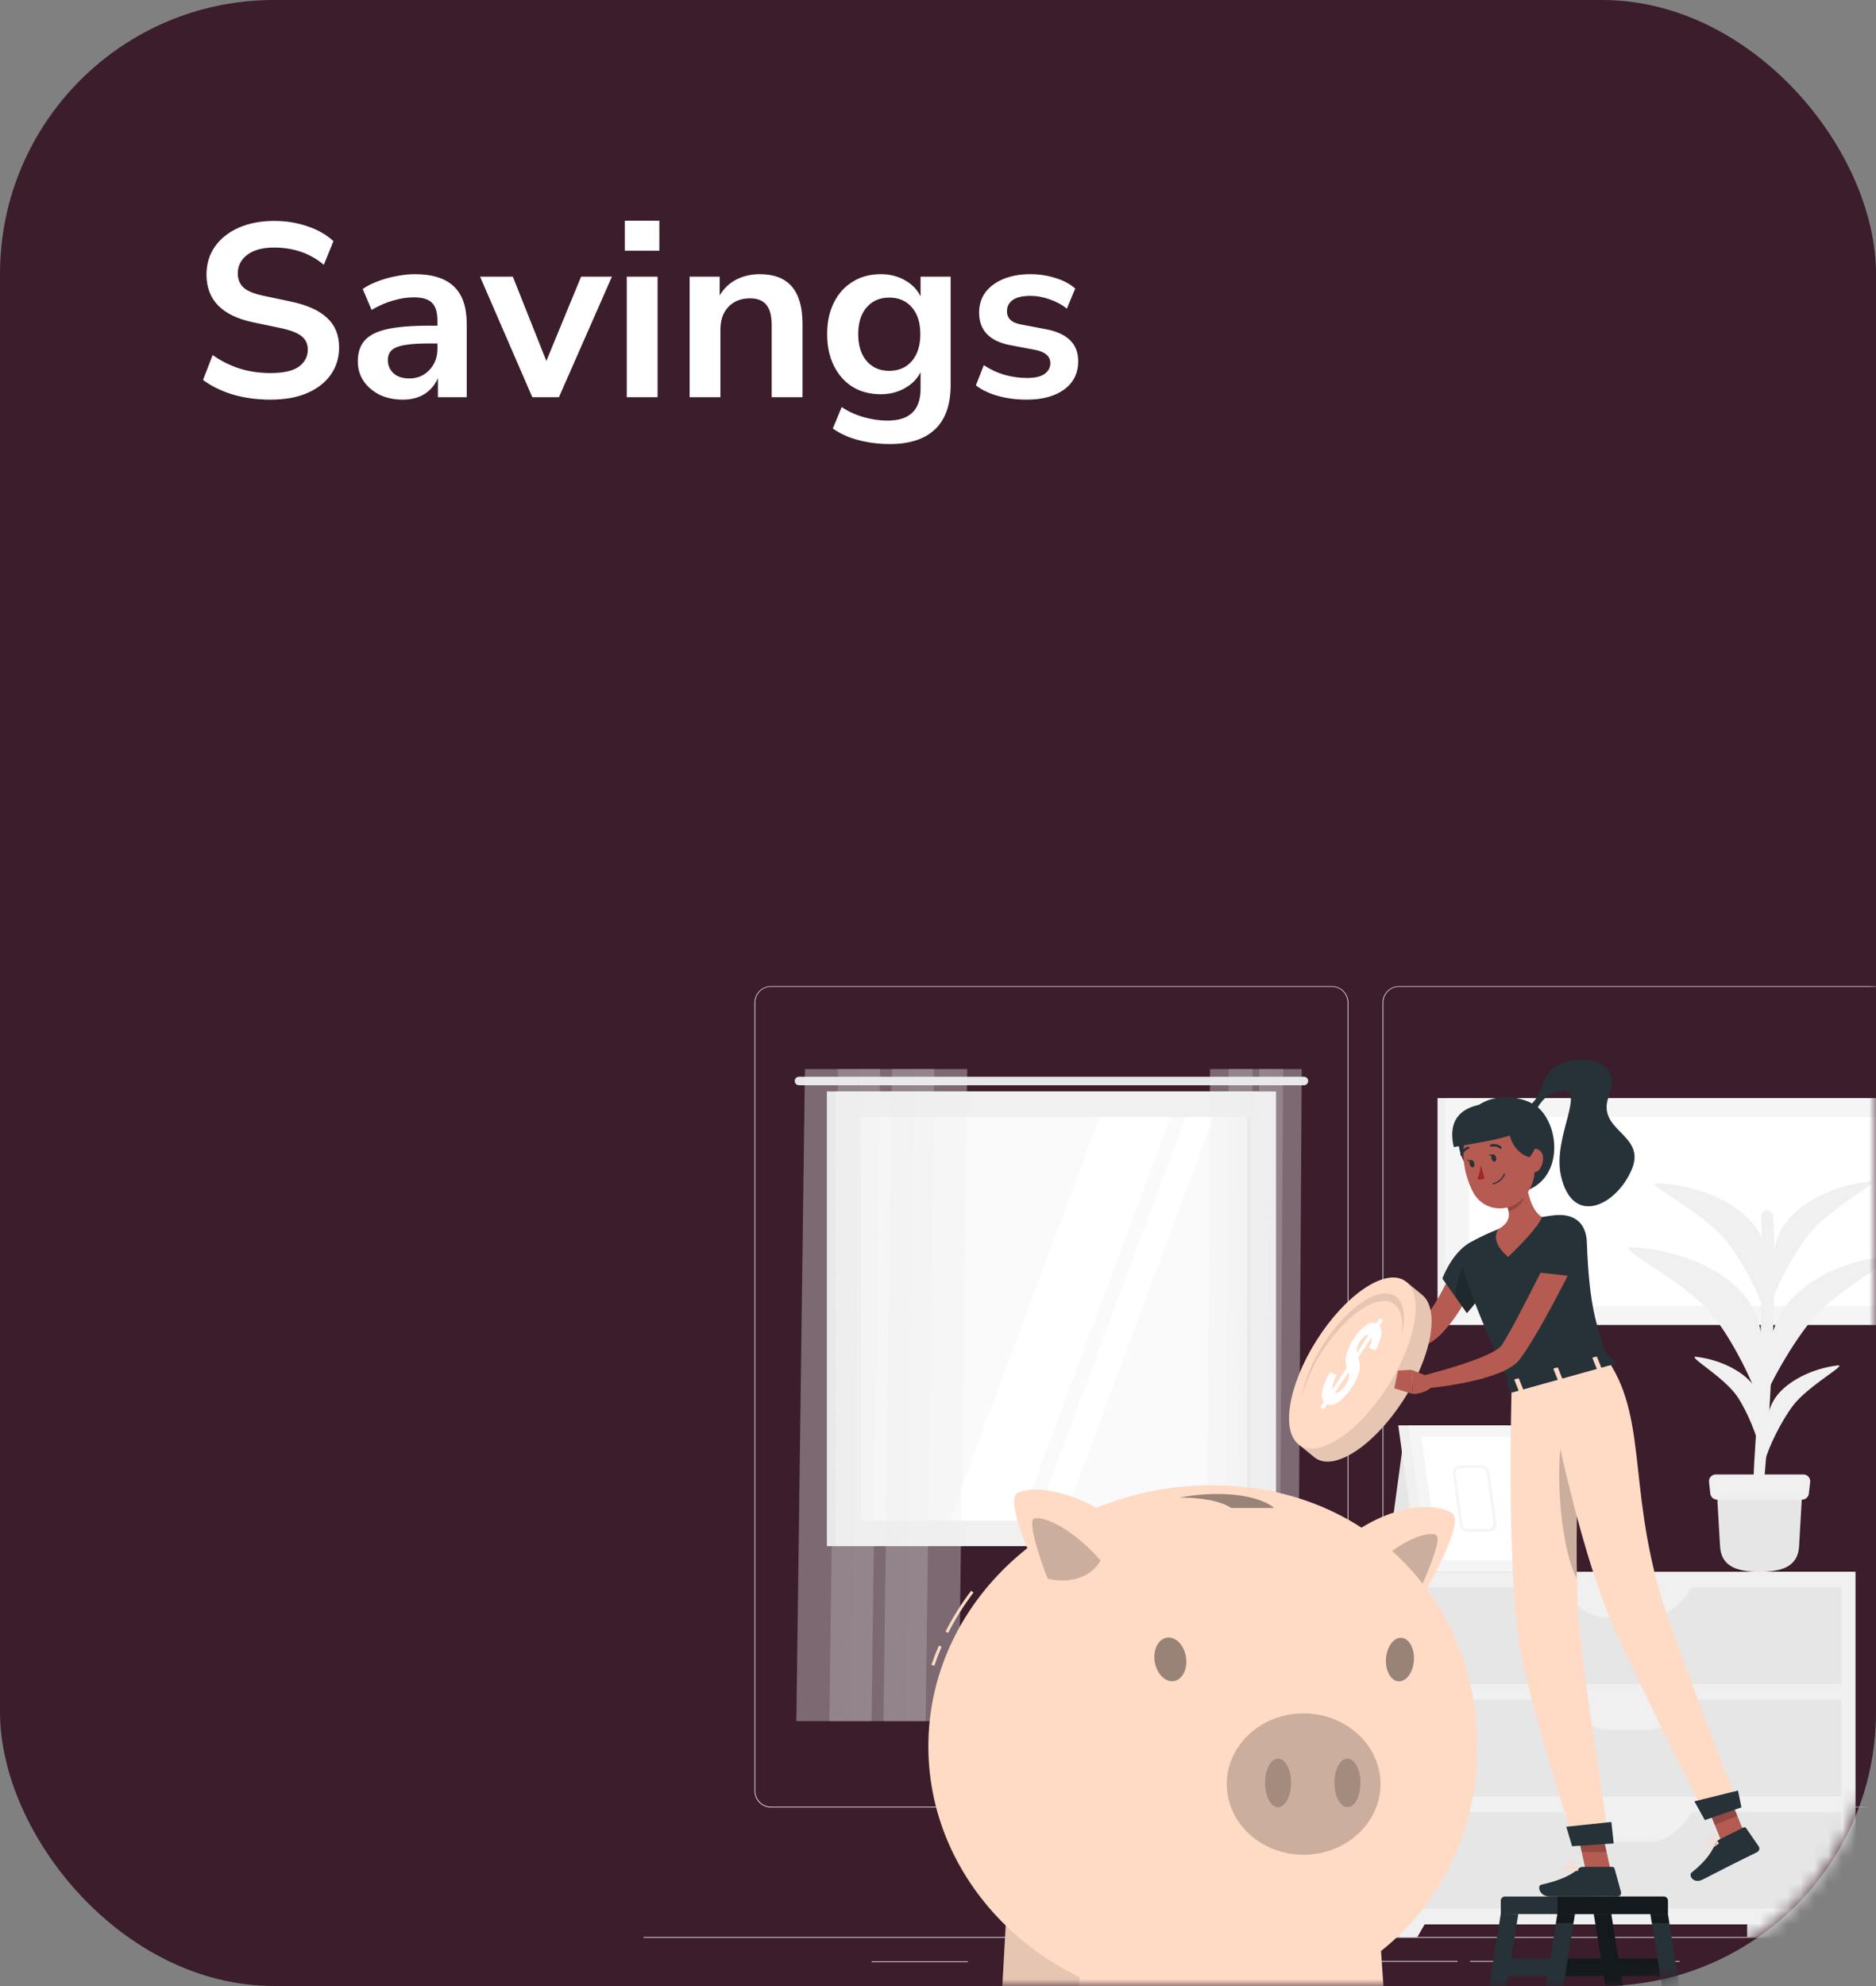 <svg width="137" height="145" viewBox="0 0 137 145" fill="none" xmlns="http://www.w3.org/2000/svg">
<rect x="0" y="0" width="137" height="145" fill="#808080" stroke="none"/>
<rect width="137" height="145" rx="20" fill="#3B1D2C"/>
<path d="M19.76 29.18C18.764 29.18 17.84 29.054 16.988 28.802C16.136 28.538 15.416 28.184 14.828 27.74L15.53 25.922C16.118 26.342 16.76 26.666 17.456 26.894C18.164 27.122 18.932 27.236 19.76 27.236C20.708 27.236 21.398 27.08 21.83 26.768C22.262 26.444 22.478 26.03 22.478 25.526C22.478 25.106 22.322 24.776 22.01 24.536C21.71 24.296 21.188 24.098 20.444 23.942L18.464 23.528C16.208 23.048 15.08 21.89 15.08 20.054C15.08 19.262 15.29 18.572 15.71 17.984C16.13 17.396 16.712 16.94 17.456 16.616C18.2 16.292 19.058 16.13 20.03 16.13C20.894 16.13 21.704 16.262 22.46 16.526C23.216 16.778 23.846 17.138 24.35 17.606L23.648 19.334C22.652 18.494 21.44 18.074 20.012 18.074C19.184 18.074 18.536 18.248 18.068 18.596C17.6 18.944 17.366 19.4 17.366 19.964C17.366 20.396 17.51 20.744 17.798 21.008C18.086 21.26 18.578 21.458 19.274 21.602L21.236 22.016C22.424 22.268 23.306 22.664 23.882 23.204C24.47 23.744 24.764 24.464 24.764 25.364C24.764 26.12 24.56 26.786 24.152 27.362C23.744 27.938 23.162 28.388 22.406 28.712C21.662 29.024 20.78 29.18 19.76 29.18ZM29.424 29.18C28.788 29.18 28.218 29.06 27.713 28.82C27.221 28.568 26.831 28.232 26.544 27.812C26.267 27.392 26.13 26.918 26.13 26.39C26.13 25.742 26.297 25.232 26.634 24.86C26.97 24.476 27.515 24.2 28.271 24.032C29.027 23.864 30.041 23.78 31.314 23.78H31.944V23.402C31.944 22.802 31.811 22.37 31.547 22.106C31.284 21.842 30.84 21.71 30.215 21.71C29.724 21.71 29.22 21.788 28.703 21.944C28.188 22.088 27.666 22.316 27.137 22.628L26.489 21.098C26.802 20.882 27.168 20.696 27.587 20.54C28.02 20.372 28.47 20.246 28.938 20.162C29.418 20.066 29.867 20.018 30.288 20.018C31.572 20.018 32.526 20.318 33.15 20.918C33.773 21.506 34.086 22.424 34.086 23.672V29H31.98V27.596C31.776 28.088 31.451 28.478 31.008 28.766C30.564 29.042 30.035 29.18 29.424 29.18ZM29.892 27.632C30.48 27.632 30.965 27.428 31.349 27.02C31.745 26.612 31.944 26.096 31.944 25.472V25.076H31.331C30.203 25.076 29.418 25.166 28.974 25.346C28.541 25.514 28.326 25.826 28.326 26.282C28.326 26.678 28.463 27.002 28.739 27.254C29.015 27.506 29.399 27.632 29.892 27.632ZM38.873 29L35.057 20.198H37.451L39.899 26.354L42.437 20.198H44.687L40.817 29H38.873ZM45.63 18.308V16.112H48.15V18.308H45.63ZM45.773 29V20.198H48.023V29H45.773ZM50.361 29V20.198H52.557V21.566C52.857 21.062 53.259 20.678 53.763 20.414C54.279 20.15 54.855 20.018 55.491 20.018C57.567 20.018 58.605 21.224 58.605 23.636V29H56.355V23.744C56.355 23.06 56.223 22.562 55.959 22.25C55.707 21.938 55.311 21.782 54.771 21.782C54.111 21.782 53.583 21.992 53.187 22.412C52.803 22.82 52.611 23.366 52.611 24.05V29H50.361ZM64.995 32.42C64.179 32.42 63.411 32.324 62.691 32.132C61.983 31.952 61.359 31.67 60.819 31.286L61.467 29.72C61.971 30.056 62.511 30.302 63.087 30.458C63.663 30.626 64.239 30.71 64.815 30.71C66.423 30.71 67.227 29.936 67.227 28.388V27.182C66.975 27.674 66.585 28.064 66.057 28.352C65.541 28.64 64.965 28.784 64.329 28.784C63.537 28.784 62.847 28.604 62.259 28.244C61.671 27.872 61.215 27.356 60.891 26.696C60.567 26.036 60.405 25.268 60.405 24.392C60.405 23.516 60.567 22.754 60.891 22.106C61.215 21.446 61.671 20.936 62.259 20.576C62.847 20.204 63.537 20.018 64.329 20.018C64.989 20.018 65.577 20.168 66.093 20.468C66.609 20.756 66.987 21.146 67.227 21.638V20.198H69.423V28.118C69.423 29.546 69.045 30.62 68.289 31.34C67.533 32.06 66.435 32.42 64.995 32.42ZM64.941 27.074C65.637 27.074 66.189 26.834 66.597 26.354C67.005 25.874 67.209 25.22 67.209 24.392C67.209 23.564 67.005 22.916 66.597 22.448C66.189 21.968 65.637 21.728 64.941 21.728C64.245 21.728 63.693 21.968 63.285 22.448C62.877 22.916 62.673 23.564 62.673 24.392C62.673 25.22 62.877 25.874 63.285 26.354C63.693 26.834 64.245 27.074 64.941 27.074ZM74.976 29.18C74.232 29.18 73.536 29.09 72.888 28.91C72.24 28.73 71.7 28.472 71.268 28.136L71.844 26.66C72.288 26.96 72.786 27.194 73.338 27.362C73.89 27.518 74.442 27.596 74.994 27.596C75.57 27.596 75.996 27.5 76.272 27.308C76.56 27.104 76.704 26.84 76.704 26.516C76.704 26.012 76.332 25.688 75.588 25.544L73.788 25.202C72.264 24.914 71.502 24.122 71.502 22.826C71.502 22.25 71.658 21.752 71.97 21.332C72.294 20.912 72.738 20.588 73.302 20.36C73.866 20.132 74.514 20.018 75.246 20.018C75.87 20.018 76.47 20.108 77.046 20.288C77.622 20.456 78.114 20.714 78.522 21.062L77.91 22.538C77.562 22.25 77.142 22.022 76.65 21.854C76.17 21.686 75.708 21.602 75.264 21.602C74.676 21.602 74.238 21.704 73.95 21.908C73.674 22.112 73.536 22.382 73.536 22.718C73.536 23.246 73.878 23.57 74.562 23.69L76.362 24.032C77.142 24.176 77.73 24.44 78.126 24.824C78.534 25.208 78.738 25.724 78.738 26.372C78.738 27.248 78.396 27.938 77.712 28.442C77.028 28.934 76.116 29.18 74.976 29.18Z" fill="white"/>
<mask id="mask0_25_65" style="mask-type:alpha" maskUnits="userSpaceOnUse" x="0" y="0" width="137" height="145">
<rect width="137" height="145" rx="20" fill="#3B1D2C"/>
</mask>
<g mask="url(#mask0_25_65)">
<path d="M153.023 141.424H47V141.477H153.023V141.424Z" fill="#EBEBEB"/>
<path d="M70.677 143.203H63.654V143.256H70.677V143.203Z" fill="#EBEBEB"/>
<path d="M81.67 144.732H75.272V144.785H81.67V144.732Z" fill="#EBEBEB"/>
<path d="M106.443 143.176H100.012V143.229H106.443V143.176Z" fill="#EBEBEB"/>
<path d="M122.652 143.176H107.363V143.229H122.652V143.176Z" fill="#EBEBEB"/>
<path d="M97.255 131.967H56.311C55.99 131.966 55.683 131.838 55.456 131.611C55.23 131.384 55.102 131.077 55.102 130.756V73.2C55.105 72.881 55.234 72.576 55.46 72.352C55.686 72.127 55.992 72.001 56.311 72H97.255C97.576 72 97.884 72.128 98.111 72.355C98.338 72.582 98.466 72.89 98.466 73.211V130.756C98.466 131.077 98.338 131.385 98.111 131.612C97.884 131.839 97.576 131.967 97.255 131.967ZM56.311 72.042C56.004 72.043 55.71 72.165 55.494 72.382C55.277 72.599 55.155 72.894 55.155 73.2V130.756C55.155 131.063 55.277 131.357 55.494 131.574C55.71 131.791 56.004 131.913 56.311 131.914H97.255C97.562 131.913 97.856 131.791 98.073 131.574C98.29 131.357 98.412 131.063 98.413 130.756V73.2C98.412 72.893 98.29 72.599 98.073 72.382C97.856 72.165 97.562 72.043 97.255 72.042H56.311Z" fill="#EBEBEB"/>
<path d="M143.123 131.967H102.177C101.856 131.966 101.548 131.838 101.321 131.611C101.094 131.385 100.966 131.077 100.966 130.756V73.2C100.969 72.881 101.098 72.576 101.325 72.352C101.551 72.127 101.857 72.001 102.177 72H143.123C143.441 72.001 143.747 72.128 143.972 72.352C144.198 72.577 144.327 72.882 144.329 73.2V130.756C144.329 131.076 144.202 131.384 143.976 131.611C143.75 131.838 143.443 131.966 143.123 131.967ZM102.177 72.042C101.87 72.043 101.576 72.165 101.359 72.382C101.142 72.599 101.019 72.893 101.019 73.2V130.756C101.019 131.063 101.142 131.357 101.359 131.574C101.576 131.791 101.87 131.913 102.177 131.914H143.123C143.43 131.913 143.724 131.791 143.941 131.574C144.158 131.357 144.28 131.063 144.281 130.756V73.2C144.28 72.893 144.158 72.599 143.941 72.382C143.724 72.165 143.43 72.043 143.123 72.042H102.177Z" fill="#EBEBEB"/>
<path d="M135.491 114.757H127.592V141.424H135.491V114.757Z" fill="#E6E6E6"/>
<path d="M134.179 141.424H135.491V139.024H132.798L134.179 141.424Z" fill="#F0F0F0"/>
<path d="M103.339 114.757H95.44V141.424H103.339V114.757Z" fill="#E6E6E6"/>
<path d="M135.493 114.757H102.194V140.502H135.493V114.757Z" fill="#F0F0F0"/>
<path d="M134.473 115.898H103.214V122.959H134.473V115.898Z" fill="#E6E6E6"/>
<path d="M120.319 118.093H117.365C116.093 118.093 114.857 117.221 113.973 115.684H123.708C122.828 117.221 121.602 118.093 120.319 118.093Z" fill="#F0F0F0"/>
<path d="M103.508 141.424H102.194V139.024H104.887L103.508 141.424Z" fill="#F0F0F0"/>
<path d="M134.473 124.1H103.214V131.161H134.473V124.1Z" fill="#E6E6E6"/>
<path d="M120.319 126.284H117.365C116.093 126.284 114.857 125.414 113.973 123.875H123.708C122.828 125.423 121.602 126.284 120.319 126.284Z" fill="#F0F0F0"/>
<path d="M134.473 132.302H103.214V139.363H134.473V132.302Z" fill="#E6E6E6"/>
<path d="M120.319 134.494H117.365C116.093 134.494 114.857 133.623 113.973 132.085H123.708C122.828 133.623 121.602 134.494 120.319 134.494Z" fill="#F0F0F0"/>
<path d="M139.09 80.174H104.98V96.731H139.09V80.174Z" fill="#F0F0F0"/>
<path d="M140.32 80.174H105.555V96.731H140.32V80.174Z" fill="#F5F5F5"/>
<path d="M138.6 95.355V81.553H107.276V95.355H138.6Z" fill="white"/>
<path d="M128.757 108.909C129.372 102.547 129.798 92.204 129.467 88.747C129.461 88.688 129.442 88.631 129.412 88.579C129.382 88.528 129.341 88.483 129.293 88.448C129.229 88.401 129.153 88.374 129.074 88.368C128.994 88.362 128.915 88.379 128.845 88.416C128.774 88.453 128.716 88.509 128.676 88.578C128.636 88.647 128.616 88.725 128.619 88.805C128.676 90.518 128.744 94.799 128.379 102.185C128.197 105.86 127.936 108.377 128.116 108.909H128.757Z" fill="#F0F0F0"/>
<path d="M130.519 95.211C131.922 93.404 134.828 91.975 137.805 91.756C138.973 91.669 134.278 94 132.344 96.328C130.845 98.135 129.164 101.112 128.604 102.736C128.933 99.384 129.113 97.022 130.519 95.211Z" fill="#F0F0F0"/>
<path d="M127.578 94.82C126.125 92.797 122.771 91.239 119.14 91.063C117.715 90.995 123.137 93.535 125.16 96.139C126.732 98.16 128.341 101.511 128.786 103.349C128.894 99.536 129.032 96.846 127.578 94.82Z" fill="#F0F0F0"/>
<path d="M130.421 89.256C131.53 87.749 133.979 86.51 136.571 86.258C137.588 86.158 133.632 88.166 132.096 90.122C130.903 91.631 129.634 94.102 129.253 95.44C129.316 92.698 129.314 90.764 130.421 89.256Z" fill="#F0F0F0"/>
<path d="M128.188 89.566C126.956 87.85 124.117 86.534 121.042 86.385C119.836 86.328 124.435 88.478 126.132 90.683C127.463 92.395 128.829 95.232 129.204 96.788C129.302 93.557 129.418 91.279 128.188 89.566Z" fill="#F0F0F0"/>
<path d="M129.677 102.013C130.478 100.876 132.279 99.92 134.202 99.691C134.957 99.602 132.048 101.161 130.936 102.63C130.073 103.771 129.168 105.624 128.905 106.623C128.907 104.585 128.877 103.15 129.677 102.013Z" fill="#F0F0F0"/>
<path d="M128.214 101.373C127.518 100.245 125.796 99.293 123.877 99.064C123.123 98.974 125.905 100.524 126.882 101.981C127.639 103.114 128.366 104.95 128.536 105.942C128.744 103.924 128.918 102.501 128.214 101.373Z" fill="#F0F0F0"/>
<path d="M128.496 114.757C130.029 114.757 131.295 114.437 131.382 112.908L131.638 108.483H125.355L125.612 112.908C125.699 114.437 126.965 114.757 128.496 114.757Z" fill="#E6E6E6"/>
<path d="M125.391 109.49H131.607C131.728 109.489 131.845 109.444 131.936 109.363C132.026 109.282 132.083 109.17 132.096 109.049L132.192 108.201C132.199 108.131 132.192 108.062 132.171 107.995C132.149 107.929 132.114 107.868 132.068 107.816C132.022 107.765 131.965 107.723 131.901 107.695C131.838 107.666 131.769 107.652 131.7 107.651H125.298C125.229 107.652 125.16 107.666 125.096 107.695C125.033 107.723 124.976 107.765 124.93 107.816C124.884 107.868 124.849 107.929 124.827 107.995C124.806 108.062 124.799 108.131 124.806 108.201L124.899 109.049C124.913 109.17 124.971 109.282 125.061 109.363C125.152 109.444 125.27 109.49 125.391 109.49Z" fill="#F0F0F0"/>
<path d="M105.366 114.757H101.199L102.433 105.624H105.366V114.757Z" fill="#E6E6E6"/>
<path d="M111.481 114.757H103.585L102.113 104.068H110.012L111.481 114.757Z" fill="#F0F0F0"/>
<path d="M112.535 114.757H104.318L102.849 104.068H111.066L112.535 114.757Z" fill="#F5F5F5"/>
<path d="M105.043 113.915L103.805 104.91H110.338L111.577 113.915H105.043Z" fill="white"/>
<path d="M108.727 111.837H107.17C107.035 111.837 106.904 111.789 106.802 111.7C106.7 111.611 106.633 111.488 106.615 111.354L106.102 107.624C106.09 107.544 106.096 107.464 106.119 107.387C106.141 107.31 106.18 107.239 106.233 107.179C106.286 107.119 106.352 107.071 106.425 107.038C106.498 107.005 106.577 106.988 106.657 106.988H108.214C108.349 106.988 108.48 107.037 108.582 107.126C108.684 107.215 108.75 107.337 108.769 107.471L109.282 111.201C109.293 111.28 109.287 111.361 109.264 111.438C109.241 111.514 109.202 111.585 109.149 111.646C109.097 111.706 109.032 111.754 108.959 111.787C108.886 111.82 108.807 111.837 108.727 111.837ZM106.818 111.324C106.83 111.407 106.871 111.484 106.935 111.539C106.998 111.594 107.08 111.625 107.164 111.625H108.72C108.77 111.625 108.819 111.615 108.865 111.594C108.91 111.574 108.951 111.544 108.983 111.506C109.016 111.469 109.04 111.424 109.054 111.376C109.069 111.328 109.073 111.278 109.066 111.229L108.553 107.501C108.541 107.417 108.5 107.341 108.436 107.286C108.373 107.23 108.291 107.2 108.207 107.2H106.651C106.601 107.199 106.552 107.21 106.506 107.23C106.461 107.251 106.42 107.281 106.388 107.318C106.355 107.355 106.33 107.399 106.316 107.447C106.301 107.495 106.298 107.545 106.305 107.594L106.818 111.324Z" fill="#F5F5F5"/>
<path d="M91.848 79.687H60.384V112.889H91.848V79.687Z" fill="#E6E6E6"/>
<path d="M95.222 78.612H58.349C58.308 78.612 58.267 78.62 58.229 78.635C58.191 78.651 58.157 78.674 58.128 78.704C58.099 78.733 58.076 78.767 58.06 78.805C58.045 78.844 58.037 78.884 58.037 78.925C58.037 79.008 58.07 79.087 58.128 79.146C58.187 79.204 58.266 79.237 58.349 79.237H95.222C95.304 79.237 95.383 79.204 95.442 79.146C95.5 79.087 95.533 79.008 95.533 78.925C95.534 78.884 95.526 78.844 95.51 78.805C95.495 78.767 95.472 78.733 95.443 78.704C95.414 78.674 95.379 78.651 95.341 78.635C95.303 78.62 95.263 78.612 95.222 78.612Z" fill="#E6E6E6"/>
<path d="M93.186 79.687H61.01V112.889H93.186V79.687Z" fill="#F0F0F0"/>
<path d="M91.316 111.021V81.557H62.878V111.021H91.316Z" fill="#FAFAFA"/>
<path d="M69.333 111.021L80.304 81.555H85.482L74.513 111.021H69.333Z" fill="white"/>
<path d="M75.624 111.021L86.595 81.555H88.614L77.643 111.021H75.624Z" fill="white"/>
<path d="M91.316 111.019V81.555H91.078V111.019H91.316Z" fill="#E6E6E6"/>
<g opacity="0.6">
<path opacity="0.6" d="M62.106 125.663H58.156L58.781 78.054H62.734L62.106 125.663Z" fill="#F0F0F0"/>
<path opacity="0.6" d="M63.646 125.663H60.567L61.194 78.054H64.271L63.646 125.663Z" fill="#E6E6E6"/>
<path opacity="0.6" d="M66.057 125.663H62.106L62.734 78.054H66.684L66.057 125.663Z" fill="#F0F0F0"/>
<path opacity="0.6" d="M67.596 125.663H64.517L65.145 78.054H68.224L67.596 125.663Z" fill="#E6E6E6"/>
<path opacity="0.6" d="M70.007 125.663H66.057L66.684 78.054H70.635L70.007 125.663Z" fill="#F0F0F0"/>
</g>
<g opacity="0.6">
<path opacity="0.6" d="M92.533 125.663H94.766L95.064 78.054H92.832L92.533 125.663Z" fill="#F0F0F0"/>
<path opacity="0.6" d="M91.663 125.663H93.402L93.703 78.054H91.962L91.663 125.663Z" fill="#E6E6E6"/>
<path opacity="0.6" d="M90.3 125.663H92.533L92.832 78.054H90.599L90.3 125.663Z" fill="#F0F0F0"/>
<path opacity="0.6" d="M89.43 125.663H91.169L91.47 78.054H89.73L89.43 125.663Z" fill="#E6E6E6"/>
<path opacity="0.6" d="M88.067 125.663H90.3L90.599 78.054H88.366L88.067 125.663Z" fill="#F0F0F0"/>
</g>
<path d="M107.353 85.526C106.08 83.805 106.375 82.301 107.353 81.22C108.572 79.863 110.563 79.873 111.89 80.567C113.969 81.65 114.416 86.398 110.945 87.068C109.713 86.638 108.513 86.123 107.353 85.526Z" fill="#263238"/>
<path d="M111.485 80.866C112.758 80.117 112.404 78.665 113.553 77.897C115.152 76.837 118.597 77.297 117.52 79.948C116.443 82.598 120.277 82.751 119.164 85.384C118.05 88.018 114.817 89.625 113.985 85.808C113.364 82.948 116.004 79.263 113.873 79.659C112.544 79.905 112.1 81.273 112.1 81.273L111.485 80.866Z" fill="#263238"/>
<path d="M108.324 92.091C108.15 92.573 107.961 93.01 107.76 93.461C107.558 93.913 107.336 94.348 107.102 94.782C106.633 95.695 106.043 96.54 105.349 97.295C105.15 97.507 104.932 97.699 104.698 97.87C104.466 98.034 104.219 98.176 103.96 98.294C103.483 98.507 102.986 98.672 102.476 98.786C101.509 99.009 100.52 99.116 99.528 99.106C99.417 99.104 99.31 99.062 99.227 98.987C99.145 98.913 99.092 98.811 99.079 98.7C99.066 98.59 99.093 98.478 99.156 98.386C99.218 98.294 99.312 98.228 99.42 98.2H99.441C100.328 97.993 101.202 97.73 102.056 97.414C102.457 97.264 102.846 97.082 103.218 96.869C103.383 96.774 103.541 96.665 103.689 96.544C103.831 96.425 103.963 96.293 104.083 96.15C104.356 95.827 104.602 95.483 104.819 95.119C105.048 94.744 105.268 94.356 105.472 93.951C105.875 93.15 106.256 92.293 106.585 91.47V91.457C106.672 91.229 106.847 91.044 107.07 90.944C107.293 90.844 107.547 90.837 107.776 90.924C108.004 91.011 108.189 91.186 108.289 91.409C108.389 91.632 108.396 91.886 108.309 92.115L108.324 92.091Z" fill="#B55B52"/>
<path d="M108.048 90.522C106.297 90.722 105.332 93.349 105.332 93.349L107.126 95.876C107.126 95.876 109.246 93.474 109.431 92.401C109.615 91.296 109.342 90.372 108.048 90.522Z" fill="#263238"/>
<path opacity="0.2" d="M107.09 92.13C107.677 91.761 108.317 91.964 108.862 92.649C108.975 92.846 109.051 93.061 109.085 93.285C108.555 94.246 107.124 95.874 107.124 95.874L106.303 94.719C106.242 94.036 106.71 92.356 107.09 92.13Z" fill="black"/>
<path d="M99.848 98.294L98.527 97.581L98.491 99.303C98.491 99.303 99.373 99.494 99.957 99.023L99.848 98.294Z" fill="#B55B52"/>
<path d="M97.202 97.641L97.433 99.046L98.5 99.303L98.536 97.581L97.202 97.641Z" fill="#B55B52"/>
<path d="M103.86 94.543L102.702 93.593L94.814 105.444L95.983 106.394C97.314 107.484 100.158 105.715 102.344 102.441C104.53 99.167 105.192 95.632 103.86 94.543Z" fill="#FFDAC5"/>
<path opacity="0.1" d="M103.86 94.543L102.702 93.593L94.814 105.444L95.983 106.394C97.314 107.484 100.158 105.715 102.344 102.441C104.53 99.167 105.192 95.632 103.86 94.543Z" fill="black"/>
<path d="M101.376 101.174C103.48 97.848 104.015 94.41 102.57 93.496C101.125 92.582 98.248 94.537 96.143 97.864C94.039 101.19 93.504 104.628 94.949 105.542C96.394 106.456 99.271 104.5 101.376 101.174Z" fill="#FFDAC5"/>
<path d="M97.295 101.462L98.356 99.863C98.248 99.535 98.243 99.182 98.341 98.851C98.462 98.434 98.65 98.04 98.898 97.683C99.122 97.323 99.415 97.01 99.759 96.763C100.054 96.568 100.306 96.521 100.512 96.623L100.771 96.237L100.996 96.421L100.741 96.809C100.81 96.917 100.856 97.038 100.877 97.165C100.897 97.291 100.891 97.421 100.86 97.545C100.777 97.919 100.634 98.278 100.436 98.605L99.959 98.41C100.107 98.184 100.181 97.917 100.171 97.647L99.176 99.131C99.313 99.468 99.341 99.838 99.257 100.191C98.987 101.039 98.47 101.787 97.772 102.34C97.45 102.563 97.164 102.627 96.914 102.532L96.657 102.918L96.432 102.734L96.676 102.367C96.6 102.241 96.551 102.1 96.533 101.954C96.514 101.808 96.526 101.66 96.568 101.519C96.683 101.046 96.872 100.594 97.128 100.181L97.615 100.414C97.507 100.605 97.421 100.807 97.357 101.016C97.311 101.16 97.29 101.311 97.295 101.462ZM99.963 97.445C99.845 97.457 99.733 97.506 99.645 97.585C99.399 97.789 99.217 98.059 99.121 98.364C99.077 98.493 99.065 98.631 99.085 98.766L99.963 97.445ZM97.486 101.686C97.551 101.696 97.618 101.692 97.681 101.672C97.744 101.653 97.802 101.62 97.851 101.576C98.154 101.34 98.376 101.015 98.487 100.647C98.529 100.5 98.526 100.343 98.476 100.198L97.486 101.686Z" fill="white"/>
<path opacity="0.1" d="M102.355 97.526C102.512 96.487 102.355 95.654 101.863 95.244C100.779 94.356 98.47 95.798 96.687 98.463C95.937 99.561 95.384 100.781 95.052 102.068C95.234 100.851 95.838 99.352 96.795 97.912C98.57 95.247 100.887 93.807 101.971 94.693C102.556 95.17 102.662 96.233 102.355 97.526Z" fill="black"/>
<path d="M117.728 137.058L115.947 137.228L115.039 133.078L116.821 132.908L117.728 137.058Z" fill="#B55B52"/>
<path d="M127.65 134.492L125.994 135.141L124.397 131.206L126.053 130.557L127.65 134.492Z" fill="#B55B52"/>
<path d="M125.512 134.327L127.327 133.423C127.359 133.408 127.394 133.404 127.428 133.413C127.462 133.421 127.492 133.442 127.512 133.47L128.432 134.804C128.456 134.838 128.471 134.878 128.478 134.919C128.485 134.96 128.483 135.002 128.472 135.042C128.461 135.082 128.442 135.12 128.415 135.152C128.388 135.184 128.355 135.21 128.318 135.228C127.682 135.533 127.402 135.684 126.602 136.076C126.11 136.32 125.014 136.895 124.335 137.232C123.657 137.569 123.288 136.916 123.54 136.714C124.671 135.813 125.044 135.133 125.292 134.562C125.335 134.46 125.414 134.377 125.512 134.327Z" fill="#263238"/>
<path d="M115.599 136.303H117.741C117.779 136.303 117.816 136.316 117.847 136.339C117.877 136.363 117.899 136.395 117.908 136.432L118.375 138.129C118.387 138.169 118.389 138.211 118.381 138.252C118.373 138.293 118.356 138.332 118.331 138.365C118.305 138.398 118.272 138.424 118.235 138.442C118.197 138.46 118.156 138.469 118.114 138.468C117.365 138.455 117.007 138.468 116.066 138.468H113.19C112.408 138.468 112.236 137.675 112.554 137.605C114.007 137.283 114.844 136.84 115.292 136.418C115.375 136.341 115.486 136.3 115.599 136.303Z" fill="#263238"/>
<path opacity="0.2" d="M115.041 133.08L115.508 135.217H117.327L116.823 132.908L115.041 133.08Z" fill="black"/>
<path opacity="0.2" d="M126.053 130.559L124.397 131.208L125.222 133.235L126.876 132.586L126.053 130.559Z" fill="black"/>
<path d="M113.485 88.731C114.902 88.567 115.818 89.242 115.881 90.656C116.068 95.641 116.619 96.788 117.452 99.367L110.389 101.332C107.879 95.896 106.996 93.332 106.717 92.125C106.658 91.845 106.694 91.553 106.817 91.295C106.94 91.036 107.145 90.825 107.399 90.694C109.279 89.647 111.347 88.98 113.485 88.731Z" fill="#263238"/>
<path d="M111.337 85.388C111.422 86.476 111.704 88.357 112.609 88.856C112.609 88.856 112.476 89.528 110.135 91.769C108.691 90.552 109.429 89.736 109.429 89.736C110.504 89.14 110.251 88.364 109.827 87.615L111.337 85.388Z" fill="#B55B52"/>
<path opacity="0.2" d="M111.174 85.632C111.328 86.251 111.35 86.895 111.237 87.522C111.157 87.946 110.695 88.268 110.177 88.453C110.107 88.158 109.991 87.876 109.834 87.617L111.174 85.632Z" fill="black"/>
<path d="M111.753 83.334C112.098 85.092 112.283 85.828 111.642 86.939C110.678 88.618 108.443 88.66 107.577 87.04C106.799 85.584 106.362 82.954 107.876 81.822C108.209 81.571 108.601 81.409 109.014 81.353C109.427 81.296 109.848 81.345 110.236 81.497C110.625 81.648 110.968 81.897 111.233 82.218C111.499 82.54 111.677 82.924 111.753 83.334Z" fill="#B55B52"/>
<path d="M112.671 84.405C112.697 84.574 112.689 84.747 112.647 84.913C112.606 85.08 112.531 85.236 112.429 85.374C112.153 85.741 111.738 85.562 111.581 85.162C111.441 84.797 111.413 84.165 111.804 83.945C111.889 83.898 111.985 83.873 112.082 83.872C112.179 83.871 112.275 83.895 112.361 83.941C112.447 83.986 112.521 84.053 112.575 84.134C112.629 84.215 112.662 84.308 112.671 84.405Z" fill="#B55B52"/>
<path d="M110.211 82.403C110.145 83.075 110.684 84.225 111.695 84.492C112.743 83.287 112.052 81.635 111.089 81.602C110.126 81.567 110.211 82.403 110.211 82.403Z" fill="#263238"/>
<path d="M108.799 80.571C107.253 80.641 105.595 81.33 106.169 83.752C107.518 83.47 111.271 83.05 111.56 82.087C111.18 80.851 109.812 80.524 108.799 80.571Z" fill="#263238"/>
<path d="M110.389 101.332C110.389 101.332 109.978 115.599 111.125 120.983C112.315 126.585 115.001 134.592 115.001 134.592L117.525 134.429C117.525 134.429 115.894 123.96 115.404 119.641C114.713 113.686 115.572 99.888 115.572 99.888L110.389 101.332Z" fill="#FFDAC5"/>
<path opacity="0.2" d="M113.943 105.794C114.058 104.5 115.033 104.748 115.251 106.5C115.156 109.256 115.088 112.456 115.143 115.257C114.092 113.203 113.682 108.737 113.943 105.794Z" fill="black"/>
<path d="M117.845 134.592L114.806 134.797L114.384 133.373L117.673 133.025L117.845 134.592Z" fill="#263238"/>
<path d="M112.881 100.639C112.881 100.639 115.031 112.598 117.951 119.034C120.309 124.231 124.581 132.605 124.581 132.605L126.899 131.738C126.899 131.738 123.275 122.232 121.965 118.576C118.701 109.458 120.48 103.924 117.452 99.367L112.881 100.639Z" fill="#FFDAC5"/>
<path d="M127.173 131.958L124.499 132.889L123.737 131.519L126.92 130.73L127.173 131.958Z" fill="#263238"/>
<path d="M117.442 98.93L117.938 99.475C117.976 99.517 117.938 99.583 117.849 99.604L110.442 101.667C110.379 101.684 110.317 101.667 110.302 101.629L110.063 101.014C110.046 100.972 110.09 100.919 110.16 100.9L117.312 98.909C117.334 98.9 117.357 98.898 117.38 98.902C117.403 98.906 117.424 98.915 117.442 98.93Z" fill="#263238"/>
<path d="M116.704 99.99L116.897 99.935C116.935 99.924 116.958 99.897 116.948 99.874L116.63 99.078C116.63 99.055 116.583 99.044 116.545 99.055L116.352 99.108C116.314 99.108 116.29 99.146 116.299 99.169L116.619 99.967C116.628 99.99 116.666 100.001 116.704 99.99Z" fill="#FFDAC5"/>
<path d="M111 101.576L111.193 101.523C111.229 101.523 111.254 101.485 111.244 101.462L110.926 100.666C110.926 100.643 110.877 100.633 110.839 100.643L110.648 100.696C110.61 100.696 110.586 100.734 110.595 100.758L110.913 101.555C110.924 101.578 110.962 101.587 111 101.576Z" fill="#FFDAC5"/>
<path d="M113.852 100.783L114.045 100.73C114.083 100.72 114.106 100.692 114.096 100.669L113.778 99.871C113.778 99.848 113.729 99.838 113.691 99.848L113.5 99.901C113.462 99.901 113.438 99.941 113.447 99.965L113.767 100.76C113.776 100.783 113.814 100.794 113.852 100.783Z" fill="#FFDAC5"/>
<path d="M109.255 84.511C109.291 84.653 109.255 84.786 109.155 84.81C109.055 84.833 108.958 84.74 108.922 84.598C108.886 84.456 108.922 84.324 109.021 84.299C109.121 84.273 109.219 84.364 109.255 84.511Z" fill="#263238"/>
<path d="M107.662 84.922C107.7 85.062 107.662 85.196 107.563 85.221C107.463 85.246 107.365 85.149 107.329 85.009C107.293 84.869 107.329 84.733 107.429 84.71C107.529 84.687 107.626 84.78 107.662 84.922Z" fill="#263238"/>
<path d="M107.471 84.708L107.109 84.697C107.109 84.697 107.351 84.918 107.471 84.708Z" fill="#263238"/>
<path d="M108.148 85.054C108.106 85.408 108.016 85.754 107.881 86.084C107.966 86.117 108.057 86.13 108.148 86.124C108.239 86.117 108.327 86.091 108.407 86.046L108.148 85.054Z" fill="#A02724"/>
<path d="M109.03 86.472C109.022 86.471 109.014 86.467 109.008 86.461C109.002 86.456 108.998 86.448 108.996 86.44C108.994 86.435 108.994 86.43 108.995 86.424C108.995 86.419 108.997 86.413 109 86.409C109.003 86.404 109.006 86.4 109.011 86.396C109.015 86.393 109.02 86.391 109.026 86.389C109.202 86.348 109.366 86.265 109.504 86.148C109.642 86.031 109.751 85.882 109.821 85.715C109.823 85.71 109.825 85.704 109.829 85.7C109.833 85.696 109.837 85.692 109.843 85.689C109.848 85.687 109.853 85.686 109.859 85.685C109.865 85.685 109.871 85.686 109.876 85.688C109.886 85.692 109.895 85.699 109.9 85.709C109.905 85.719 109.906 85.73 109.904 85.741C109.831 85.921 109.715 86.082 109.568 86.209C109.42 86.336 109.245 86.426 109.055 86.472C109.047 86.475 109.038 86.475 109.03 86.472Z" fill="#263238"/>
<path d="M109.566 83.875C109.551 83.873 109.537 83.866 109.526 83.856C109.444 83.787 109.346 83.738 109.241 83.715C109.137 83.691 109.028 83.693 108.924 83.72C108.902 83.727 108.879 83.725 108.859 83.714C108.838 83.704 108.823 83.686 108.816 83.665C108.812 83.654 108.81 83.643 108.811 83.632C108.811 83.62 108.814 83.609 108.819 83.599C108.824 83.589 108.831 83.58 108.839 83.573C108.848 83.565 108.858 83.56 108.869 83.556C109 83.521 109.138 83.517 109.271 83.546C109.404 83.575 109.527 83.635 109.632 83.722C109.646 83.734 109.656 83.75 109.661 83.768C109.665 83.786 109.663 83.805 109.656 83.823C109.648 83.84 109.636 83.854 109.62 83.863C109.604 83.873 109.585 83.877 109.566 83.875Z" fill="#263238"/>
<path d="M106.714 84.379H106.697C106.687 84.376 106.677 84.37 106.669 84.363C106.66 84.355 106.653 84.346 106.648 84.336C106.644 84.326 106.641 84.315 106.64 84.304C106.639 84.293 106.641 84.282 106.644 84.271C106.686 84.142 106.758 84.024 106.854 83.928C106.95 83.832 107.068 83.761 107.198 83.72C107.209 83.717 107.22 83.716 107.231 83.718C107.242 83.719 107.253 83.723 107.263 83.729C107.272 83.735 107.281 83.742 107.288 83.751C107.294 83.76 107.299 83.77 107.302 83.781C107.307 83.803 107.303 83.827 107.291 83.846C107.279 83.866 107.26 83.88 107.238 83.885C107.137 83.92 107.046 83.978 106.973 84.054C106.899 84.131 106.845 84.224 106.814 84.326C106.807 84.346 106.793 84.362 106.774 84.372C106.756 84.382 106.735 84.384 106.714 84.379Z" fill="#263238"/>
<path d="M115.014 92.068C114.463 93.205 113.89 94.32 113.286 95.429C112.985 95.985 112.684 96.54 112.363 97.087C112.043 97.634 111.727 98.183 111.348 98.733C111.261 98.868 111.153 99.013 111.051 99.157L111.013 99.208L110.994 99.235L110.962 99.276C110.917 99.331 110.873 99.377 110.828 99.424C110.747 99.506 110.66 99.582 110.567 99.651C110.262 99.874 109.93 100.059 109.579 100.2C108.96 100.45 108.322 100.65 107.671 100.798C106.424 101.086 105.159 101.284 103.884 101.39L103.739 100.486C104.331 100.329 104.933 100.164 105.525 99.992C106.116 99.82 106.704 99.638 107.276 99.439C107.834 99.251 108.379 99.027 108.907 98.769C109.13 98.659 109.34 98.525 109.533 98.368C109.564 98.342 109.593 98.313 109.619 98.281C109.627 98.272 109.634 98.262 109.641 98.251L109.687 98.179C109.762 98.063 109.838 97.952 109.914 97.821C110.215 97.314 110.512 96.771 110.801 96.228L111.659 94.581L113.356 91.256L115.014 92.068Z" fill="#B55B52"/>
<path d="M104.32 100.495L103.071 100.016L103.177 101.778C103.177 101.778 104.159 101.778 104.613 101.173L104.32 100.495Z" fill="#B55B52"/>
<path d="M102.09 100.066L101.823 101.362L103.177 101.778L103.071 100.016L102.09 100.066Z" fill="#B55B52"/>
<path d="M113.477 89.642C112.779 89.962 111.969 92.861 111.969 92.861L114.991 93.205C114.991 93.205 115.576 91.797 115.457 91.073C115.279 89.918 114.272 89.278 113.477 89.642Z" fill="#263238"/>
<path d="M124.609 134.844C124.597 134.824 124.588 134.803 124.581 134.781C124.572 134.757 124.568 134.731 124.572 134.706C124.576 134.68 124.586 134.656 124.603 134.636C124.749 134.458 125.398 134.53 125.47 134.539C125.478 134.539 125.486 134.543 125.493 134.548C125.499 134.553 125.504 134.56 125.506 134.569C125.509 134.576 125.509 134.585 125.507 134.593C125.504 134.601 125.5 134.608 125.493 134.613C125.309 134.768 124.965 135.016 124.745 134.952C124.716 134.945 124.689 134.931 124.665 134.913C124.642 134.894 124.623 134.871 124.609 134.844ZM125.358 134.613C125.097 134.592 124.747 134.596 124.668 134.689C124.662 134.699 124.659 134.711 124.659 134.722C124.659 134.734 124.662 134.745 124.668 134.755C124.675 134.782 124.688 134.807 124.706 134.827C124.725 134.848 124.748 134.863 124.774 134.872C124.891 134.906 125.107 134.81 125.362 134.613H125.358Z" fill="#FFDAC5"/>
<path d="M124.768 134.259C124.76 134.243 124.753 134.227 124.749 134.21C124.74 134.177 124.743 134.143 124.756 134.111C124.77 134.08 124.793 134.054 124.823 134.038C124.851 134.02 124.882 134.009 124.915 134.004C124.947 133.999 124.98 134.001 125.012 134.011C125.264 134.079 125.497 134.543 125.508 134.562C125.512 134.569 125.514 134.576 125.514 134.583C125.514 134.591 125.512 134.598 125.508 134.605C125.504 134.611 125.498 134.616 125.491 134.619C125.485 134.622 125.477 134.624 125.47 134.624C125.2 134.589 124.951 134.46 124.768 134.259ZM125.385 134.516C125.298 134.363 125.137 134.132 124.989 134.091C124.969 134.085 124.949 134.083 124.928 134.086C124.908 134.089 124.889 134.097 124.872 134.108C124.825 134.138 124.825 134.166 124.832 134.185C124.863 134.308 125.177 134.479 125.391 134.524L125.385 134.516Z" fill="#FFDAC5"/>
<path d="M114.643 136.655C114.495 136.667 114.346 136.632 114.219 136.555C114.185 136.531 114.158 136.499 114.139 136.462C114.12 136.426 114.11 136.385 114.111 136.343C114.108 136.321 114.111 136.298 114.12 136.277C114.13 136.257 114.145 136.239 114.164 136.227C114.357 136.095 115.086 136.426 115.224 136.494C115.232 136.498 115.239 136.504 115.244 136.512C115.248 136.52 115.25 136.529 115.249 136.538C115.248 136.547 115.244 136.555 115.238 136.562C115.232 136.568 115.224 136.573 115.215 136.575C115.028 136.621 114.836 136.648 114.643 136.655ZM114.301 136.286C114.272 136.284 114.243 136.291 114.217 136.305C114.217 136.305 114.2 136.32 114.202 136.345C114.202 136.373 114.209 136.401 114.222 136.425C114.235 136.45 114.253 136.471 114.276 136.488C114.401 136.583 114.7 136.596 115.082 136.524C114.837 136.405 114.576 136.325 114.308 136.286H114.301Z" fill="#FFDAC5"/>
<path d="M115.226 136.583H115.209C114.967 136.485 114.48 136.093 114.507 135.892C114.507 135.847 114.543 135.792 114.653 135.779C115.078 135.728 115.26 136.502 115.268 136.534C115.27 136.542 115.269 136.55 115.266 136.557C115.264 136.565 115.259 136.571 115.254 136.577C115.245 136.582 115.236 136.584 115.226 136.583ZM114.694 135.858H114.664C114.62 135.858 114.596 135.877 114.592 135.898C114.577 136.015 114.914 136.322 115.16 136.458C115.103 136.273 114.95 135.858 114.694 135.858Z" fill="#FFDAC5"/>
<path d="M109.064 84.299H108.699C108.699 84.299 108.943 84.511 109.064 84.299Z" fill="#263238"/>
<path d="M109.897 138.47H121.5C121.58 138.47 121.657 138.502 121.713 138.558C121.77 138.615 121.802 138.691 121.802 138.771V139.751H109.598V138.771C109.598 138.692 109.63 138.616 109.686 138.559C109.742 138.503 109.818 138.471 109.897 138.47Z" fill="#263238"/>
<path d="M121.905 142.993H109.702V144.272H121.905V142.993Z" fill="#263238"/>
<path opacity="0.5" d="M121.905 142.993H113.837V144.272H121.905V142.993Z" fill="black"/>
<path d="M115.012 139.749L113.64 148.337C113.628 148.407 113.592 148.472 113.538 148.518C113.484 148.565 113.415 148.591 113.343 148.591H112.671C112.627 148.591 112.584 148.582 112.545 148.563C112.506 148.545 112.471 148.519 112.442 148.486C112.414 148.453 112.393 148.414 112.382 148.372C112.37 148.33 112.367 148.286 112.374 148.243L113.733 139.74L115.012 139.749Z" fill="#263238"/>
<path opacity="0.5" d="M115.012 139.749L114.908 140.402H113.627L113.733 139.749H115.012Z" fill="black"/>
<path d="M110.877 139.749L109.505 148.337C109.493 148.407 109.457 148.472 109.403 148.518C109.349 148.565 109.28 148.591 109.208 148.591H108.536C108.492 148.591 108.45 148.582 108.41 148.563C108.371 148.545 108.336 148.519 108.307 148.486C108.279 148.453 108.259 148.414 108.247 148.372C108.235 148.33 108.232 148.286 108.239 148.243L109.598 139.74L110.877 139.749Z" fill="#263238"/>
<path d="M123.159 148.252L121.802 139.749H120.529L121.895 148.337C121.906 148.407 121.942 148.472 121.996 148.519C122.051 148.565 122.12 148.591 122.192 148.591H122.862C122.904 148.591 122.946 148.582 122.985 148.564C123.024 148.546 123.058 148.52 123.087 148.488C123.115 148.456 123.136 148.419 123.148 148.378C123.16 148.337 123.164 148.294 123.159 148.252Z" fill="#263238"/>
<path opacity="0.5" d="M121.905 140.402L121.802 139.749H120.521L120.625 140.402H121.905Z" fill="black"/>
<path d="M119.024 148.252L117.667 139.749H116.394L117.76 148.337C117.771 148.407 117.807 148.472 117.861 148.519C117.916 148.565 117.985 148.591 118.057 148.591H118.727C118.769 148.591 118.812 148.582 118.85 148.564C118.889 148.546 118.924 148.52 118.952 148.488C118.98 148.456 119.001 148.419 119.013 148.378C119.025 148.337 119.029 148.294 119.024 148.252Z" fill="#263238"/>
<path opacity="0.5" d="M119.024 148.252L117.667 139.749H116.394L117.76 148.337C117.771 148.407 117.807 148.472 117.861 148.519C117.916 148.565 117.985 148.591 118.057 148.591H118.727C118.769 148.591 118.812 148.582 118.85 148.564C118.889 148.546 118.924 148.52 118.952 148.488C118.98 148.456 119.001 148.419 119.013 148.378C119.025 148.337 119.029 148.294 119.024 148.252Z" fill="black"/>
<path opacity="0.5" d="M113.733 138.47H121.5C121.58 138.47 121.657 138.502 121.713 138.558C121.77 138.615 121.802 138.691 121.802 138.771V139.751H113.744V138.479L113.733 138.47Z" fill="black"/>
<path d="M77.912 147.431L79.611 144.314L73.535 138.99L73.061 147.431H77.912Z" fill="#FFDAC5"/>
<path opacity="0.1" d="M77.912 147.431L79.611 144.314L73.535 138.99L73.061 147.431H77.912Z" fill="black"/>
<path d="M98.85 111.911C102.257 109.579 105.111 109.818 106.059 110.499C107.007 111.18 103.996 116.349 103.996 116.349C102.87 116.022 101.827 115.457 100.939 114.691C100.051 113.925 99.339 112.977 98.85 111.911Z" fill="#FFDAC5"/>
<path opacity="0.2" d="M100.472 114.254C102.391 112.369 104.348 111.765 104.878 112.081C105.408 112.397 103.705 116.031 103.705 116.031C103.705 116.031 101.405 116.362 100.472 114.254Z" fill="black"/>
<path d="M69.242 119.223L69.049 119.125C69.581 118.077 70.208 117.079 70.921 116.144L71.093 116.275C70.389 117.2 69.769 118.187 69.242 119.223Z" fill="#FFDAC5"/>
<path d="M68.232 121.619L68.02 121.549C68.181 121.076 68.364 120.603 68.563 120.145L68.762 120.232C68.572 120.681 68.391 121.148 68.232 121.619Z" fill="#FFDAC5"/>
<path d="M107.881 127.503C107.881 138.031 99.954 146.564 88.512 146.564C77.07 146.564 67.795 138.031 67.795 127.503C67.795 116.975 77.07 108.442 88.512 108.442C99.954 108.442 107.881 116.975 107.881 127.503Z" fill="#FFDAC5"/>
<path opacity="0.1" d="M85.751 144.545L84.922 146.28C85.522 146.377 86.13 146.448 86.748 146.492L85.751 144.545Z" fill="black"/>
<path d="M84.496 148.6L86.879 144.314L79.257 141.528L78.281 148.6H84.496Z" fill="#FFDAC5"/>
<path d="M95.599 148.6L93.534 144.314L100.792 141.528L101.273 148.6H95.599Z" fill="#FFDAC5"/>
<path opacity="0.2" d="M100.813 130.258C100.813 133.108 98.294 135.417 95.196 135.417C92.098 135.417 89.59 133.108 89.59 130.258C89.59 127.408 92.1 125.099 95.196 125.099C98.292 125.099 100.813 127.408 100.813 130.258Z" fill="black"/>
<path opacity="0.2" d="M93.334 131.946C93.86 131.946 94.286 131.152 94.286 130.173C94.286 129.194 93.86 128.4 93.334 128.4C92.808 128.4 92.382 129.194 92.382 130.173C92.382 131.152 92.808 131.946 93.334 131.946Z" fill="black"/>
<path opacity="0.4" d="M86.525 120.635C86.799 121.468 86.547 122.378 85.963 122.664C85.38 122.95 84.691 122.505 84.411 121.672C84.131 120.838 84.388 119.929 84.971 119.643C85.554 119.356 86.252 119.799 86.525 120.635Z" fill="black"/>
<path opacity="0.4" d="M101.284 120.673C101.072 121.506 101.333 122.406 101.859 122.679C102.384 122.953 102.978 122.499 103.186 121.663C103.394 120.828 103.137 119.931 102.611 119.657C102.085 119.384 101.496 119.838 101.284 120.673Z" fill="black"/>
<path opacity="0.2" d="M98.4 131.946C98.926 131.946 99.352 131.152 99.352 130.173C99.352 129.194 98.926 128.4 98.4 128.4C97.874 128.4 97.448 129.194 97.448 130.173C97.448 131.152 97.874 131.946 98.4 131.946Z" fill="black"/>
<path d="M82.456 111.737C78.764 108.68 75.459 108.442 74.318 108.998C73.177 109.553 76.144 115.548 76.144 115.548C76.144 115.548 80.194 115.31 82.456 111.737Z" fill="#FFDAC5"/>
<path opacity="0.2" d="M80.378 113.939C78.353 111.606 76.165 110.635 75.527 110.877C74.888 111.118 76.506 115.257 76.506 115.257C76.506 115.257 79.114 116.008 80.378 113.939Z" fill="black"/>
<path opacity="0.4" d="M89.912 110.1H93.031C93.031 110.1 92.353 109.354 90.05 109.127C88.746 109.021 87.433 109.093 86.148 109.339C86.148 109.339 88.718 109.282 89.912 110.1Z" fill="black"/>
</g>
</svg>
